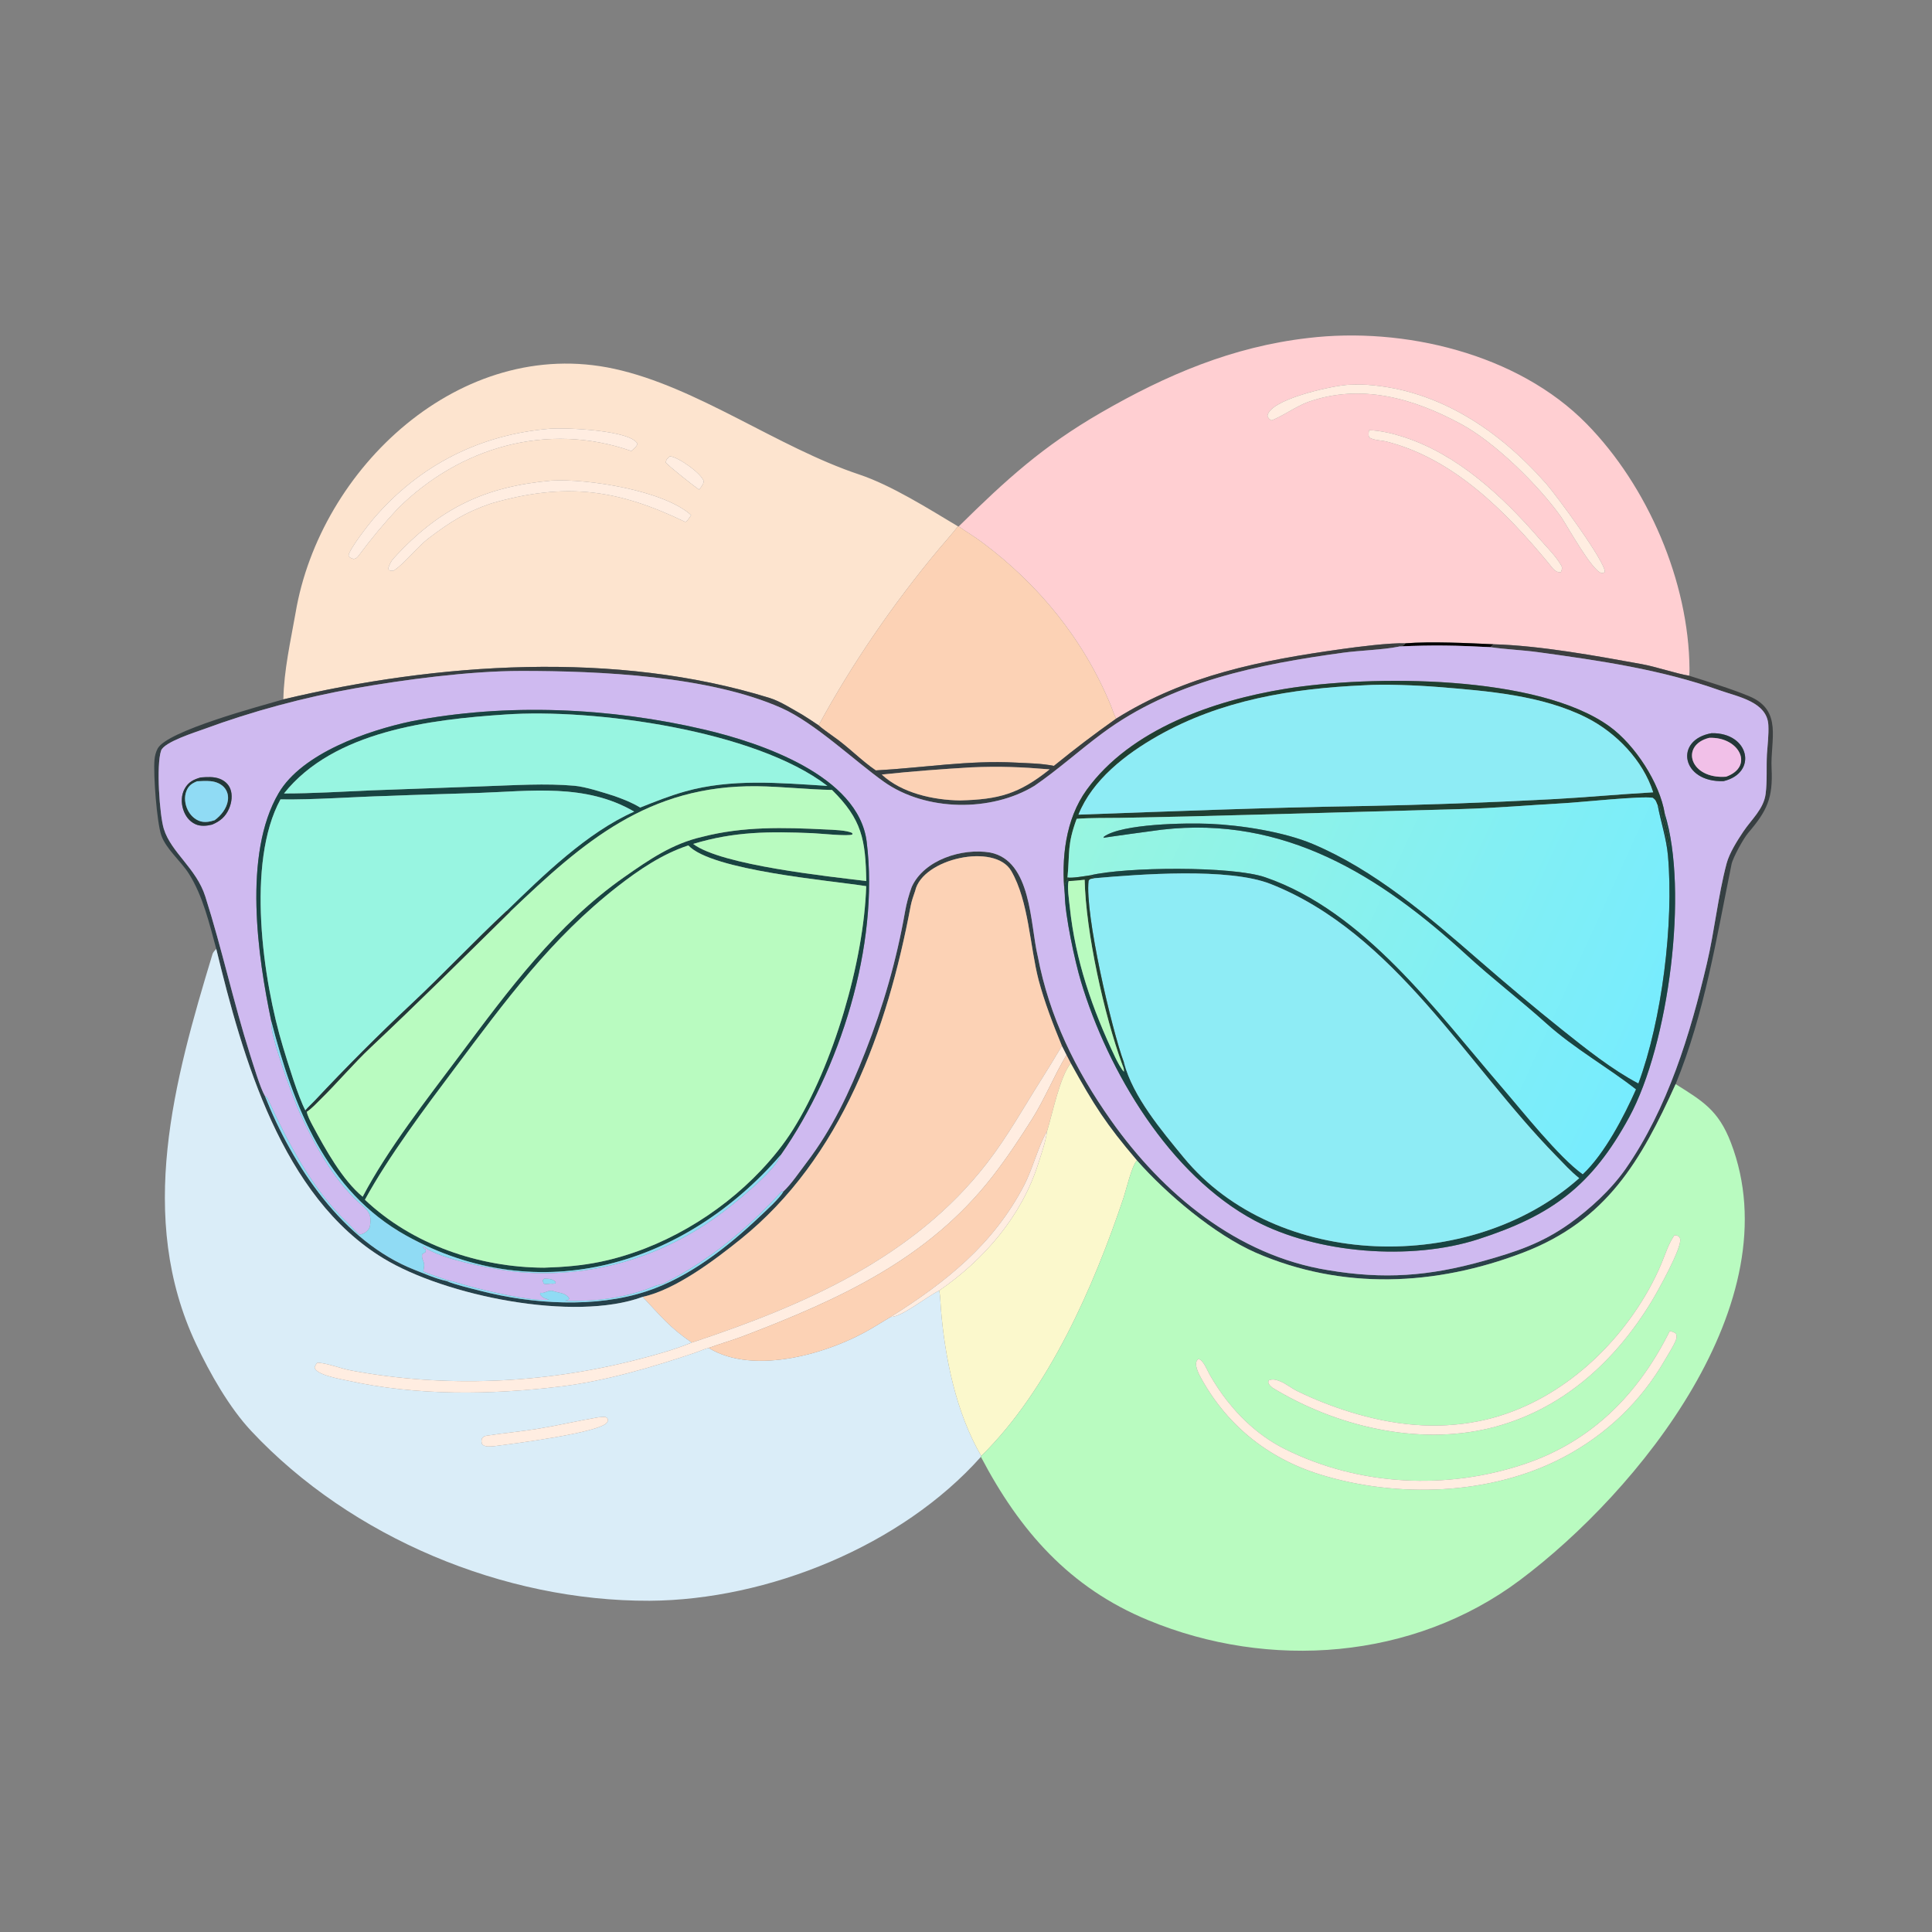 <svg width="1024" height="1024" viewBox="0 0 1024 1024" fill="none" xmlns="http://www.w3.org/2000/svg">
<rect x="0" y="0" width="1024" height="1024" fill="#808080" stroke="none"/>
<path d="M508.135 279.024C533.481 254.041 552.767 236.472 583.687 218.625C618.19 198.712 653.165 183.791 693.258 179.162C743.879 173.092 804.39 187.367 840.928 224.616C873.324 257.642 895.112 308.222 895.471 354.566C895.473 355.801 895.422 356.926 895.31 358.152C888.725 357.117 877.859 353.407 870.28 352.028C845.832 347.582 816.429 342.197 791.711 341.475C777.857 340.831 758.404 339.884 744.918 340.968C736.343 340.67 719.769 342.819 711.105 344.03C668.564 349.972 628.358 357.815 591.583 380.889C590.334 378.625 589.651 376.1 588.612 373.592C574.169 338.739 550.546 309.807 520.403 287.33C516.53 284.442 512.076 281.797 508.135 279.024ZM712.256 204.195C704.555 204.938 672.741 211.802 671.768 220.508C672.479 221.989 672.457 221.873 673.838 222.799C678.03 221.601 687.241 215.213 693.241 213.076C721.327 203.069 749.209 211.097 774.438 224.775C792.511 234.525 815.678 257.421 827.56 274.17C831.022 279.403 843.95 302.712 848.841 303.724C849.691 303.9 849.894 303.588 850.601 303.199C850.957 297.8 824.725 262.285 819.484 256.333C794.752 228.247 762.823 206.627 724.593 203.943C722.07 203.766 714.73 203.732 712.256 204.195ZM725.608 228.029C725.409 229.62 725.064 230.618 725.871 231.95C728.314 233.423 732.267 233.363 734.928 234.042C770.492 243.11 798.069 271.094 820.782 298.498C822.702 300.816 824.193 303.56 827.293 303.292C827.734 302.031 828.281 301.134 827.518 299.769C824.74 294.803 819.318 289.468 815.608 285.195C796.299 262.954 772.812 241.073 744.305 231.725C738.844 229.935 731.431 228.069 725.608 228.029Z" fill="#FFCFD2"/>
<path d="M150.189 370.681C150.487 355.175 154.032 339.75 156.629 324.988C169.551 247.986 244.295 177.815 325.493 195.463C369.497 205.028 412.069 237.06 455.46 251.516C472.366 257.148 492.4 269.789 507.727 278.963C504.619 283.041 500.949 287.048 497.643 290.995C473.868 319.375 451.403 352.066 433.879 384.443C431.262 382.683 427.95 380.44 425.261 378.818C420.12 375.951 413.62 371.703 407.994 369.958C326.37 344.646 231.862 351.25 150.189 370.681ZM291.751 227.206C254.57 230.197 222.346 246.435 197.908 274.985C195.149 278.208 185.154 291.058 184.715 294.441C185.527 295.851 185.546 295.484 187.429 296.295C188.813 295.926 189.182 295.741 190.108 294.49C196.685 285.606 203.312 277.663 210.824 269.56C243.737 236.94 290.137 223.469 334.624 239.042C335.992 237.805 337.325 236.921 337.871 235.224C334.231 227.92 299.657 226.622 291.751 227.206ZM355.012 241.852C353.386 243.558 353.284 243.145 352.845 245.102C353.949 246.711 368.351 258.144 370.562 259.5C371.717 257.962 372.629 257.056 373.016 255.18C372.259 251.285 359.366 242.025 355.012 241.852ZM292.368 254.715C257.284 257.837 233.047 269.158 208.674 295.878C207.261 297.427 206.501 299.019 205.864 300.997L206.028 302.111C207.007 302.582 208.224 302.78 209.04 302.208C215.242 297.861 221.017 289.96 227.288 285.212C238.802 276.494 246.716 271.493 260.324 266.836C300.203 255.305 327.779 259.575 363.077 276.574C363.892 276.967 365.875 273.724 366.312 273.027C352.037 259.998 311.563 253.623 292.368 254.715Z" fill="#FDE4CF"/>
<path d="M827.56 274.172C815.678 257.423 792.511 234.527 774.438 224.777C749.209 211.099 721.327 203.071 693.241 213.078C687.241 215.215 678.03 221.603 673.838 222.801C672.457 221.875 672.479 221.991 671.768 220.51C672.741 211.804 704.555 204.94 712.256 204.197C714.73 203.734 722.07 203.768 724.593 203.945C762.823 206.629 794.752 228.249 819.484 256.335C824.725 262.287 850.957 297.802 850.601 303.201C849.894 303.59 849.691 303.902 848.841 303.726C843.95 302.714 831.022 279.405 827.56 274.172Z" fill="#FFEDE1"/>
<path d="M210.824 269.56C203.312 277.663 196.685 285.606 190.108 294.49C189.182 295.741 188.813 295.925 187.429 296.294C185.546 295.483 185.527 295.85 184.715 294.44C185.154 291.057 195.149 278.207 197.908 274.984C222.346 246.434 254.57 230.197 291.751 227.206C299.657 226.622 334.231 227.92 337.871 235.224C337.325 236.921 335.992 237.805 334.624 239.042C290.137 223.469 243.737 236.94 210.824 269.56Z" fill="#FFEDE1"/>
<path d="M827.293 303.294C824.193 303.562 822.702 300.818 820.782 298.5C798.069 271.096 770.492 243.112 734.928 234.044C732.267 233.365 728.314 233.425 725.871 231.952C725.064 230.62 725.409 229.622 725.608 228.031C731.431 228.071 738.844 229.937 744.305 231.727C772.812 241.075 796.299 262.956 815.608 285.197C819.318 289.47 824.74 294.805 827.518 299.771C828.281 301.136 827.734 302.033 827.293 303.294Z" fill="#FFEDE1"/>
<path d="M370.563 259.5C368.352 258.144 353.95 246.711 352.846 245.102C353.285 243.145 353.387 243.558 355.013 241.852C359.367 242.025 372.26 251.285 373.017 255.18C372.63 257.056 371.718 257.962 370.563 259.5Z" fill="#FFEDE1"/>
<path d="M260.323 266.839C246.715 271.496 238.801 276.497 227.287 285.215C221.016 289.963 215.241 297.864 209.039 302.211C208.223 302.783 207.006 302.585 206.027 302.114L205.863 301C206.5 299.022 207.26 297.43 208.673 295.881C233.046 269.161 257.283 257.84 292.367 254.718C311.562 253.626 352.036 260.001 366.311 273.03C365.874 273.727 363.891 276.97 363.076 276.577C327.778 259.578 300.202 255.308 260.323 266.839Z" fill="#FFEDE1"/>
<path d="M507.727 278.965L508.135 279.026C512.076 281.799 516.53 284.444 520.403 287.332C550.546 309.809 574.169 338.741 588.612 373.594C589.651 376.102 590.334 378.627 591.583 380.891C579.036 389.807 570.607 396.232 558.596 405.937C551.821 404.584 545.249 404.567 538.409 404.196C513.472 402.845 488.873 406.994 464.186 408.341C456.562 403.183 449.38 395.632 441.68 390.345C440.249 389.362 434.778 385.393 433.879 384.445C451.403 352.068 473.868 319.377 497.643 290.997C500.949 287.05 504.619 283.043 507.727 278.965Z" fill="#FCD2B5"/>
<path d="M744.918 340.97C758.404 339.886 777.857 340.833 791.711 341.477C790.883 342.133 790.67 342.239 789.974 343.019C771.866 342.086 759.834 341.826 741.822 342.625C743.98 341.974 743.572 342.424 744.918 340.97Z" fill="#030303"/>
<path d="M591.583 380.89C628.358 357.816 668.564 349.973 711.105 344.031C719.769 342.82 736.343 340.671 744.918 340.969C743.572 342.423 743.98 341.973 741.822 342.624L741.059 342.785C732.835 344.443 720.685 344.747 711.883 345.953C667.126 352.083 621.249 361.142 584.206 388.709C572.128 397.647 560.695 408.005 548.315 416.483C525.444 430.463 490.682 430.173 468.394 414.287C452.692 403.096 431.855 383.107 414.151 375.244C375.789 358.206 317.887 355.585 276.084 355.614C248.72 355.632 214.359 360.214 188.156 364.83C161.276 369.566 133.574 377.029 108.085 386.442C103.603 388.094 86.943 393.274 85.383 397.847C82.751 405.564 84.583 432.009 86.814 439.271C90.67 451.82 104.047 460.181 108.809 475.126C117.709 503.056 123.734 531.272 132.604 559.173C134.355 564.496 137.729 576.171 140.4 580.88C155.134 618.034 181.801 658.12 219.675 673.009C224.632 674.957 231.435 677.909 236.571 678.925C240.825 680.83 250.195 683.019 254.931 684.23C282.359 691.246 315.571 693.336 342.685 684.406C365.259 676.971 385.789 660.825 402.837 644.644C405.885 641.751 413.429 634.948 415.163 631.55C419.422 627.562 423.746 621.116 427.31 616.444C441.284 598.122 450.206 578.844 458.608 557.517C468.126 533.354 475.219 508.778 479.708 483.103C480.449 478.867 481.72 474.187 483.219 470.118C489.749 455.664 510.05 449.355 524.779 451.851C546.845 456.139 545.959 489.823 550.019 506.759C556.245 539.063 569.899 566.992 588.809 593.757C616.33 632.71 655.625 665.43 703.905 673.21C733.571 678.186 757.268 676.452 786.313 668.32C803.268 663.572 817.189 659.024 831.936 648.488C842.823 640.711 853.846 630.598 861.65 619.475C883.954 587.342 895.826 548.289 904.706 510.558C908.761 493.331 910.575 474.87 915.126 457.685C916.6 452.12 920.843 445.448 924.032 440.688C928.27 434.362 934.782 428.789 935.822 420.787C936.699 413.754 936.155 406.869 936.506 399.826C936.847 394.645 937.522 389.538 937.266 384.337C936.658 371.965 921.149 369.324 911.52 365.899C880.413 354.836 847.76 350.128 815.194 345.664C806.828 344.517 798.272 344.219 789.974 343.018C790.67 342.238 790.883 342.132 791.711 341.476C816.429 342.198 845.832 347.583 870.28 352.029C877.859 353.408 888.725 357.118 895.31 358.153C906.085 361.594 916.966 364.833 926.991 368.963C945.147 376.443 938.228 392.406 938.976 407.249C939.767 422.947 936.615 429.71 926.557 441.477C924.13 444.317 918.474 454.527 917.743 458.106C909.645 497.751 903.52 536.805 888.127 574.601C869.797 615.01 851.722 646.963 807.128 663.974C760.874 681.618 711.433 683.928 665.537 663.927C643.683 654.316 618.376 632.924 602.639 615.091C586.102 595.669 579.96 586.002 567.52 563.533L565.27 559.184L562.831 554.354C558.119 542.922 553.581 531.064 550.5 519.515C545.835 501.619 545.32 477.788 535.975 461.623C527.267 446.562 488.866 455.04 485.062 472.161C484.183 474.711 483.165 477.55 482.667 480.199C470.38 545.648 446.104 613.69 392.585 656.776C378.843 667.84 358.052 683.602 340.611 687.374C304.266 700.81 235.981 686.811 203.374 667.05C149.232 634.238 128.609 560.528 114.622 502.947C110.964 489.545 107.61 475.032 100.159 463.16C95.939 456.439 87.986 449.996 85.492 442.748C83.118 435.847 81.206 410.417 81.876 402.776C82.058 400.698 82.581 398.581 83.569 396.732C88.588 387.34 138.1 374.206 150.189 370.682C231.862 351.251 326.37 344.647 407.994 369.959C413.62 371.704 420.12 375.952 425.261 378.819C427.95 380.441 431.262 382.684 433.879 384.444C434.778 385.392 440.249 389.361 441.68 390.344C449.38 395.631 456.562 403.182 464.186 408.34C488.873 406.993 513.472 402.844 538.409 404.195C545.249 404.566 551.821 404.583 558.596 405.936C570.607 396.231 579.036 389.806 591.583 380.89ZM514.797 406.714C498.581 407.68 483.549 408.796 467.361 410.531C477.975 420.388 494.723 424.057 508.827 424.245C529.418 423.722 540.027 420.82 556.323 407.777C541.465 406.547 529.899 406.058 514.797 406.714Z" fill="url(#paint0_linear_2230_18371)"/>
<path d="M140.4 580.88C137.729 576.171 134.355 564.496 132.604 559.173C123.734 531.272 117.709 503.056 108.809 475.126C104.047 460.181 90.671 451.82 86.815 439.271C84.583 432.009 82.751 405.564 85.383 397.847C86.943 393.274 103.603 388.094 108.085 386.442C133.574 377.029 161.276 369.566 188.156 364.83C214.359 360.214 248.72 355.632 276.084 355.614C317.887 355.585 375.789 358.206 414.151 375.244C431.855 383.107 452.692 403.096 468.394 414.287C490.682 430.173 525.444 430.463 548.315 416.483C560.695 408.005 572.128 397.647 584.206 388.709C621.249 361.142 667.126 352.083 711.883 345.953C720.685 344.747 732.835 344.443 741.059 342.785L741.822 342.624C759.834 341.825 771.866 342.085 789.974 343.018C798.272 344.219 806.828 344.517 815.194 345.664C847.76 350.128 880.413 354.836 911.52 365.899C921.149 369.324 936.658 371.965 937.266 384.337C937.522 389.538 936.847 394.645 936.506 399.826C936.155 406.869 936.699 413.754 935.822 420.787C934.782 428.789 928.27 434.362 924.032 440.688C920.843 445.448 916.6 452.12 915.126 457.685C910.575 474.87 908.761 493.331 904.706 510.558C895.826 548.289 883.954 587.342 861.65 619.475C853.846 630.598 842.823 640.711 831.936 648.488C817.189 659.024 803.268 663.572 786.313 668.32C757.268 676.452 733.571 678.186 703.905 673.21C655.625 665.43 616.33 632.71 588.809 593.757C569.899 566.992 556.245 539.063 550.019 506.759C545.959 489.823 546.845 456.139 524.779 451.851C510.05 449.355 489.749 455.664 483.219 470.118C481.72 474.187 480.449 478.867 479.708 483.103C475.219 508.778 468.126 533.354 458.608 557.517C450.206 578.844 441.284 598.122 427.31 616.444C423.746 621.116 419.422 627.562 415.163 631.55L414.326 631.44C396.084 651.28 375.989 668.115 351.907 680.187C350.508 680.888 348.904 680.967 347.447 681.473C332.433 687.798 315.982 690.006 299.488 689.395L301.328 688.926L301.692 688.161C299.661 685.092 296.659 685.47 293.279 684.306C290.642 683.398 288.579 685.849 286.474 685.191L286.223 685.993C287.638 688.03 288.557 688.103 291.049 688.793C283.066 690.202 257.071 684.062 248.355 681.616C246.553 681.11 239.46 678.956 238.446 678.807C236.935 678.521 225.781 674.683 224.374 673.895C224.652 671.639 225.233 670.331 224.269 668.219C223.683 666.937 223.572 666.107 223.737 664.746C224.366 664.349 224.905 664.021 225.539 663.648L225.706 662.14C224.522 661.81 224.963 662.133 224.3 661.292L224.482 660.58C232.666 667.631 264.837 673.467 276.264 674.354C316.35 677.468 354.678 665.03 386.126 640.172C392.699 634.977 411.563 619.675 413.835 612.113C445.177 567.332 466.187 500.957 459.35 446.111C454.983 411.083 403.125 393.697 373.527 386.743C323.69 375.033 268.346 372.486 217.948 382.327C195.073 387.156 160.127 399.16 147.692 420.359C128.661 452.803 136.647 507.318 143.813 541.379C142.559 547.643 155.68 583.085 158.98 590.12C166.727 606.637 176.262 624.534 189.879 637.058C194.589 641.39 197.267 642.631 196.07 649.976C195.713 651.966 192.794 654.411 190.514 654.275C188.724 653.168 186.453 650.219 184.694 648.567C165.401 630.455 152.764 605.783 141.778 582.06C141.569 581.61 140.833 581.16 140.4 580.88ZM882.362 431.27C879.726 414.959 866.55 394.812 853.177 385.098C815.193 357.508 726.66 357.696 681.169 365.102C643.495 371.236 599.28 386.411 575.974 418.602C564.632 434.269 562.394 455.357 564.36 474.168C564.468 485.216 569.704 509.487 572.934 520.238C587.257 567.917 619.931 622.851 665.009 646.92C697.932 664.498 747.836 668.301 783.356 656.858C822.729 644.173 843.821 628.378 863.536 592.074C884.522 553.429 895.038 471.858 882.362 431.27ZM907.171 388.613C887.117 392.126 891.246 414.839 913.542 414.011C931.725 409.647 927.273 388.203 907.171 388.613ZM106.317 412.07C102.607 413.147 99.877 414.47 97.926 417.96C96.043 421.325 95.945 425.45 97.112 429.071C98.2 432.45 100.285 435.314 103.565 436.83C106.282 438.085 109.615 437.762 112.449 437.052C116.701 435.254 119.609 432.832 121.448 428.479C122.793 425.296 123.348 421.342 122.043 418.054C121.026 415.492 118.918 413.718 116.376 412.753C113.188 411.544 109.654 411.843 106.317 412.07ZM288.36 677.748L287.573 678.633L288.204 680.349C289.838 680.938 291.154 680.13 292.847 680.434L294.26 680.3L294.572 679.549C293.392 678.243 291.838 677.846 290.13 677.769C289.54 677.742 288.95 677.747 288.36 677.748Z" fill="#CFBAF0"/>
<path d="M878.678 427.109C877.653 424.782 877.84 424.212 875.959 422.85C869.795 421.814 837.626 425.241 829.456 425.688C811.421 426.676 792.511 428.332 774.314 428.826C726.023 430.14 677.66 431.533 629.372 432.746L593.922 433.479C586.22 433.592 578.297 433.411 570.655 433.99C565.582 447.832 567.064 451.568 565.798 465.091C565.767 465.395 565.66 466.195 565.692 466.461C563.75 468.04 564.504 471.679 564.36 474.169C562.394 455.358 564.632 434.27 575.974 418.603C599.28 386.412 643.495 371.237 681.169 365.103C726.66 357.697 815.193 357.509 853.177 385.099C866.55 394.813 879.726 414.96 882.362 431.271C881.226 434.986 885.545 441.511 884.735 448.831C883.721 446.962 880.914 431.561 879.499 427.39L878.678 427.109ZM722.873 363.223C684.695 364.933 647.233 370.996 613.54 390.13C596.722 399.681 578.998 413.302 571.603 431.786C620.902 430.02 671.425 428.003 720.625 427.25C754.466 426.643 788.45 425.402 822.251 423.615C840.213 422.666 858.194 420.965 876.206 419.944C870.812 403.027 856.656 388.343 840.907 380.39C817.295 368.468 788.233 366.221 762.196 364.117C751.47 363.25 733.564 362.478 722.873 363.223Z" fill="#203F31"/>
<path d="M571.604 431.785C578.999 413.301 596.722 399.68 613.54 390.129C647.233 370.995 684.695 364.932 722.873 363.222C733.564 362.477 751.47 363.249 762.196 364.116C788.233 366.22 817.295 368.467 840.907 380.389C856.656 388.342 870.812 403.026 876.206 419.943C858.194 420.964 840.213 422.665 822.251 423.614C788.45 425.401 754.466 426.642 720.625 427.249C671.425 428.002 620.903 430.019 571.604 431.785Z" fill="#8EECF5"/>
<path d="M143.812 541.377C136.646 507.316 128.66 452.801 147.691 420.357C160.126 399.158 195.072 387.154 217.947 382.325C268.345 372.484 323.689 375.031 373.526 386.741C403.124 393.695 454.982 411.081 459.349 446.109C466.186 500.955 445.176 567.33 413.834 612.111C363.249 670.484 286.022 694.138 215.396 654.943C172.693 631.244 155.486 586.226 143.812 541.377ZM268.453 482.862C287.759 464.112 311.072 441.251 336.135 430.169C310.314 415.079 281.226 419.336 252.905 420.301C237.063 420.841 221.212 421.191 205.376 421.859C187.253 422.335 166.563 423.966 148.651 423.693C130.394 457.106 139.286 519.654 149.991 554.876C152.495 563.114 157.957 581.139 161.862 588.543L162.644 589.158C162.662 590.87 164.826 594.908 165.693 596.524C172.333 608.912 181.439 625.403 192.218 634.289C205.392 609.171 226.527 582.237 243.547 559.473C269.272 525.066 295.291 489.743 330.846 464.871C343.986 455.679 356.283 447.143 372.246 443.521C393.929 437.934 415.331 438.533 437.496 439.624C441.025 439.798 449.049 439.977 451.738 441.553L451.789 442.269C449.88 443.391 434.52 441.754 430.586 441.592C407.916 440.657 389.382 440.638 367.406 447.299C382.302 458.606 439.313 464.5 459.136 466.97C458.759 445.003 456.841 434.337 440.976 418.687C428.162 418.464 414.416 416.887 401.394 416.726C343.531 416.01 309.04 446.312 270.588 483.024L268.453 482.862ZM267.755 378.709C228.237 381.329 176.889 387.414 150.523 420.557C165.705 420.562 181.679 419.557 196.917 418.905L257.187 416.719C272.536 416.206 289.259 415.098 304.462 416.466C310.51 417.01 319.68 420.017 325.686 421.919C330.877 423.807 334.564 425.185 339.315 428.01C347.456 424.791 354.576 421.897 363.052 419.504C387.609 412.572 413.294 414.956 438.531 416.541C400.216 387.006 314.558 375.427 267.755 378.709ZM364.836 448.091C351.141 452.583 338.694 460.988 327.396 469.799C292.068 497.351 267.88 530.494 241.252 565.922C225.398 587.014 205.906 613.007 193.415 635.883C218.623 659.749 254.065 671.799 288.428 671.898C298.522 671.589 308.361 670.83 318.278 668.758C350.195 662.091 381.09 643.928 403.442 620.196C409.684 613.568 415.489 606.387 420.327 598.67C441.562 564.8 457.869 509.716 459.099 469.676C440.237 466.692 377.24 461.418 364.836 448.091Z" fill="#194442"/>
<path d="M150.523 420.559C176.889 387.416 228.237 381.331 267.755 378.711C314.558 375.429 400.216 387.008 438.531 416.543C413.294 414.958 387.609 412.574 363.052 419.506C354.576 421.899 347.456 424.793 339.315 428.012C334.564 425.187 330.877 423.809 325.686 421.921C319.68 420.019 310.51 417.012 304.462 416.468C289.259 415.1 272.536 416.208 257.187 416.721L196.917 418.907C181.679 419.559 165.705 420.564 150.523 420.559Z" fill="#98F5E1"/>
<path d="M913.542 414.009C891.246 414.837 887.117 392.124 907.171 388.611C927.273 388.201 931.725 409.645 913.542 414.009ZM905.894 391.076C890.326 394.979 895.648 413.073 914.842 411.67C929.932 406.31 921.874 390.387 905.894 391.076Z" fill="#233738"/>
<path d="M914.843 411.67C895.649 413.073 890.327 394.979 905.895 391.076C921.875 390.387 929.933 406.31 914.843 411.67Z" fill="#F1C0E8"/>
<path d="M467.361 410.531C483.549 408.796 498.581 407.68 514.797 406.714C529.899 406.058 541.465 406.547 556.323 407.777C540.027 420.82 529.418 423.722 508.827 424.245C494.723 424.057 477.975 420.388 467.361 410.531Z" fill="#FCD2B5"/>
<path d="M112.449 437.052C109.615 437.762 106.282 438.085 103.565 436.83C100.285 435.314 98.2 432.45 97.112 429.071C95.945 425.45 96.043 421.325 97.926 417.96C99.877 414.47 102.607 413.147 106.317 412.07C109.654 411.843 113.188 411.544 116.376 412.753C118.918 413.718 121.026 415.492 122.043 418.054C123.348 421.342 122.793 425.296 121.448 428.479C119.609 432.832 116.701 435.254 112.449 437.052ZM104.491 414.091C101.694 415.217 99.931 416.394 98.797 419.293C97.534 422.522 98.022 426.281 99.534 429.34C100.859 432.019 103.2 434.349 106.095 435.264C108.58 436.05 111.353 435.538 113.766 434.725C117.134 432.277 120.215 428.445 120.784 424.186C121.094 421.863 120.602 419.655 119.17 417.777C117.42 415.484 114.368 414.28 111.561 414.036C109.252 413.836 106.801 413.961 104.491 414.091Z" fill="#233738"/>
<path d="M113.765 434.723C111.352 435.536 108.579 436.048 106.094 435.262C103.199 434.347 100.858 432.017 99.534 429.338C98.021 426.279 97.533 422.52 98.796 419.291C99.93 416.392 101.693 415.215 104.49 414.089C106.8 413.959 109.251 413.834 111.56 414.034C114.367 414.278 117.419 415.482 119.169 417.775C120.601 419.653 121.093 421.861 120.783 424.184C120.214 428.443 117.133 432.275 113.765 434.723Z" fill="#90DBF4"/>
<path d="M270.589 483.025C309.041 446.313 343.532 416.011 401.395 416.727C414.417 416.888 428.163 418.465 440.977 418.688C456.842 434.338 458.76 445.004 459.137 466.971C439.314 464.501 382.303 458.607 367.407 447.3C389.383 440.639 407.917 440.658 430.587 441.593C434.521 441.755 449.881 443.392 451.79 442.27L451.739 441.554C449.05 439.978 441.026 439.799 437.497 439.625C415.332 438.534 393.93 437.935 372.247 443.522C356.284 447.144 343.987 455.68 330.847 464.872C295.292 489.744 269.273 525.067 243.548 559.474C226.528 582.238 205.393 609.172 192.219 634.29C181.44 625.404 172.334 608.913 165.694 596.525C164.827 594.909 162.663 590.871 162.645 589.159C165.202 587.502 167.509 584.925 169.697 582.788C178.839 573.858 187.326 563.704 196.605 554.976C221.705 531.367 246.022 507.163 270.589 483.025Z" fill="#B9FBC0"/>
<path d="M268.455 482.866C251.299 498.858 235.249 516.014 218.157 532.03C200.447 548.625 183.504 565.636 166.902 583.331C165.306 585.033 163.311 586.763 161.864 588.547C157.959 581.143 152.497 563.118 149.993 554.88C139.288 519.658 130.396 457.11 148.653 423.697C166.565 423.97 187.255 422.339 205.378 421.863C221.214 421.195 237.065 420.845 252.907 420.305C281.228 419.34 310.316 415.083 336.137 430.173C311.074 441.255 287.761 464.116 268.455 482.866Z" fill="#98F5E1"/>
<path d="M570.656 433.99C578.298 433.411 586.221 433.592 593.923 433.479L629.373 432.746C677.661 431.533 726.024 430.14 774.315 428.826C792.512 428.332 811.422 426.676 829.457 425.688C837.627 425.241 869.796 421.814 875.96 422.85C877.841 424.212 877.654 424.782 878.679 427.109C880.337 435.843 883.252 444.405 884.054 453.537C887.211 489.529 880.862 540.693 868.378 574.288C854.423 566.946 840.515 555.863 828.2 546.027C813.007 533.893 798.157 521.383 783.414 508.572C756.85 485.462 728.477 461.127 695.734 447.312C680.506 440.888 657.754 437.345 641.095 436.639C628.281 436.095 594.754 436.614 585.148 443.416L584.873 444.073C584.712 443.964 612.913 440.075 615.709 439.751C680.637 432.234 731.418 463.982 777.464 506.27C790.997 518.699 805.983 530.151 819.616 542.421C834.386 555.715 851.866 565.437 867.137 577.382C860.665 591.903 850.537 611.477 838.88 622.451C826.258 613.489 806.701 588.767 796.097 576.47C761.143 535.938 723.108 483.013 670.553 464.966C652.886 458.899 596.231 459.465 577.853 463.94C575.144 464.331 568.126 465.568 565.799 465.091C567.065 451.568 565.583 447.832 570.656 433.99Z" fill="url(#paint1_linear_2230_18371)"/>
<path d="M878.678 427.109L879.499 427.39C880.914 431.561 883.721 446.962 884.735 448.831C885.545 441.511 881.226 434.986 882.362 431.271C895.038 471.859 884.522 553.43 863.536 592.075C843.821 628.379 822.729 644.174 783.356 656.859C747.836 668.302 697.932 664.499 665.009 646.921C619.931 622.852 587.257 567.918 572.934 520.239C569.704 509.488 564.468 485.217 564.36 474.169C564.504 471.679 563.75 468.04 565.692 466.461L566.423 466.993C565.492 469.861 566.652 477.282 567.002 480.653C569.948 508.994 578.947 534.85 591.129 560.473C592.006 562.318 594.301 566.744 595.737 568.058C595.717 566.291 595.4 565.761 594.775 564.138L595.767 563.334C600.459 581.198 615.623 599.189 627.291 613.385C676.473 673.221 779.577 675.555 837.014 624.449C832.523 620.923 828.811 616.736 824.815 612.659C777.32 564.209 739.168 494.47 673.471 468.535C651.186 459.738 603.832 463.381 579.851 465.503L577.852 463.94C596.23 459.465 652.885 458.899 670.552 464.966C723.107 483.013 761.142 535.938 796.096 576.47C806.7 588.767 826.257 613.489 838.879 622.451C850.536 611.477 860.664 591.903 867.136 577.382C851.865 565.437 834.385 555.715 819.615 542.421C805.982 530.151 790.996 518.699 777.463 506.27C731.417 463.982 680.636 432.234 615.708 439.751C612.912 440.075 584.711 443.964 584.872 444.073L585.147 443.416C594.753 436.614 628.28 436.095 641.094 436.639C657.753 437.345 680.505 440.888 695.733 447.312C728.476 461.127 756.849 485.462 783.413 508.572C798.156 521.383 813.006 533.893 828.199 546.027C840.514 555.863 854.422 566.946 868.377 574.288C880.861 540.693 887.21 489.529 884.053 453.537C883.251 444.405 880.336 435.843 878.678 427.109Z" fill="#194442"/>
<path d="M193.416 635.886C205.907 613.01 225.399 587.017 241.253 565.925C267.881 530.497 292.069 497.354 327.397 469.802C338.695 460.991 351.142 452.586 364.837 448.094C377.241 461.421 440.238 466.695 459.1 469.679C457.87 509.719 441.563 564.803 420.328 598.673C415.49 606.39 409.685 613.571 403.443 620.199C381.091 643.931 350.196 662.094 318.279 668.761C308.362 670.833 298.523 671.592 288.429 671.901C254.066 671.802 218.624 659.752 193.416 635.886Z" fill="#B9FBC0"/>
<path d="M562.831 554.352C559.366 560.194 555.847 565.988 552.208 571.733C542.546 586.987 534.147 602.235 523.036 616.584C484.109 666.852 425.827 691.937 367.172 711.447C366.991 711.491 366.81 711.534 366.628 711.577C354.436 703.258 350.241 697.462 340.611 687.373C358.052 683.601 378.843 667.838 392.585 656.774C446.104 613.688 470.38 545.646 482.667 480.197C483.165 477.548 484.183 474.71 485.062 472.16C488.866 455.038 527.267 446.56 535.975 461.621C545.32 477.786 545.835 501.618 550.5 519.514C553.581 531.063 558.119 542.92 562.831 554.352Z" fill="#FCD2B5"/>
<path d="M595.767 563.335C589.194 545.621 574.889 484.417 576.975 466.773C577.793 465.577 577.929 465.922 579.851 465.504C603.832 463.382 651.186 459.739 673.471 468.536C739.168 494.471 777.32 564.21 824.815 612.66C828.811 616.737 832.523 620.924 837.014 624.45C779.577 675.556 676.473 673.222 627.291 613.386C615.623 599.19 600.459 581.199 595.767 563.335Z" fill="#8EECF5"/>
<path d="M565.797 465.089C568.124 465.566 575.142 464.329 577.851 463.938L579.85 465.501C577.928 465.919 577.792 465.574 576.974 466.77C574.888 484.413 589.193 545.618 595.766 563.332L594.774 564.136C585.192 537.796 575.489 494.171 574.894 466.289C571.923 466.613 569.414 466.889 566.422 466.991L565.691 466.458C565.659 466.192 565.766 465.393 565.797 465.089Z" fill="#203F31"/>
<path d="M566.422 466.991C569.414 466.889 571.923 466.613 574.894 466.289C575.489 494.171 585.192 537.796 594.774 564.136C595.399 565.759 595.716 566.289 595.736 568.056C594.3 566.742 592.005 562.316 591.128 560.471C578.946 534.848 569.947 508.992 567.001 480.651C566.651 477.28 565.491 469.859 566.422 466.991Z" fill="#B9FBC0"/>
<path d="M161.863 588.544C163.31 586.76 165.305 585.03 166.901 583.328C183.503 565.633 200.446 548.622 218.156 532.027C235.248 516.011 251.298 498.855 268.454 482.863L270.589 483.025C246.022 507.163 221.705 531.367 196.605 554.976C187.326 563.704 178.839 573.858 169.697 582.788C167.509 584.925 165.202 587.502 162.645 589.159L161.863 588.544Z" fill="#233738"/>
<path d="M114.623 502.945C128.61 560.526 149.233 634.236 203.375 667.048C235.982 686.809 304.267 700.808 340.612 687.372C350.242 697.461 354.437 703.258 366.629 711.577C357.448 715.407 346.633 718.344 336.994 720.81C287.993 733.342 236.029 735.67 186.252 726.414C180.428 725.331 174.487 722.75 168.576 722.248C167.757 722.179 166.995 724.138 166.748 724.679C167.278 728.754 180.485 730.903 184.051 731.697C220.828 739.881 259.959 739.35 297.224 734.852C320.957 731.987 345.996 724.578 368.587 716.917C370.211 716.367 374.245 714.657 375.632 714.433C399.806 729.319 440.509 717.131 462.866 703.553C465.884 701.72 468.989 699.87 472.014 698.038C477.864 698.147 490.685 687.551 497.827 684.023C498.437 687.348 498.406 690.118 498.672 693.396C500.805 719.741 506.728 748.803 520.088 771.709L519.904 772.143C477.777 819.427 406.999 848.02 344.347 848.438C267.178 848.753 186.13 815.005 133.239 758.542C121.459 745.966 111.296 727.967 103.96 712.44C72.185 645.192 92.313 572.643 112.681 505.533C112.927 504.724 114.008 503.556 114.623 502.945ZM317.279 751.177C306.674 752.955 296.205 755.435 285.595 757.199C276.491 758.712 267.308 759.501 258.206 760.903C256.803 761.119 256.393 761.324 255.421 762.361C255.112 763.811 255.111 764.108 255.544 765.523C257.372 767.098 259.597 766.62 261.904 766.511C270.841 765.376 317.462 759.501 321.693 754.016C322.031 753.578 322.139 753.165 322.312 752.667C321.857 751.414 321.851 751.512 320.635 750.939L317.279 751.177Z" fill="#DAEDF8"/>
<path d="M140.4 580.88C140.833 581.16 141.569 581.61 141.778 582.06C152.764 605.783 165.401 630.455 184.694 648.567C186.453 650.219 188.724 653.168 190.514 654.275C192.794 654.411 195.713 651.966 196.07 649.976C197.267 642.631 194.589 641.39 189.879 637.058C176.262 624.534 166.727 606.637 158.98 590.12C155.68 583.085 142.559 547.643 143.813 541.379C155.487 586.228 172.694 631.246 215.397 654.945C286.023 694.14 363.25 670.486 413.835 612.113C411.563 619.675 392.699 634.977 386.126 640.172C354.678 665.03 316.35 677.468 276.264 674.354C264.837 673.467 232.666 667.631 224.482 660.58L224.3 661.292C224.963 662.133 224.522 661.81 225.706 662.14L225.539 663.648C224.905 664.021 224.366 664.349 223.737 664.746C223.572 666.107 223.683 666.937 224.269 668.219C225.233 670.331 224.652 671.639 224.374 673.895C225.781 674.683 236.935 678.521 238.446 678.807L236.571 678.925C231.435 677.909 224.632 674.957 219.675 673.009C181.801 658.12 155.134 618.034 140.4 580.88Z" fill="#90DBF4"/>
<path d="M366.627 711.58C366.809 711.537 366.99 711.494 367.171 711.45C425.826 691.94 484.108 666.855 523.035 616.587C534.146 602.238 542.545 586.99 552.207 571.736C555.846 565.991 559.365 560.197 562.83 554.355L565.269 559.185L564.976 559.666C558.795 569.964 553.557 582.731 547.192 592.842C540.537 603.415 533.598 613.857 525.929 623.692C491.782 667.487 444.711 688.764 394.099 708.106C387.975 710.446 381.61 712.216 375.63 714.436C374.243 714.66 370.209 716.37 368.585 716.92C345.994 724.581 320.955 731.99 297.222 734.855C259.957 739.353 220.826 739.884 184.049 731.7C180.483 730.906 167.276 728.757 166.746 724.682C166.993 724.141 167.755 722.182 168.574 722.251C174.485 722.753 180.426 725.334 186.25 726.417C236.027 735.673 287.991 733.345 336.992 720.813C346.631 718.347 357.446 715.41 366.627 711.58Z" fill="#FFEDE1"/>
<path d="M565.27 559.184L567.52 563.533C561.71 570.729 557.827 590.306 554.967 599.532C550.428 607.156 547.335 619.494 542.858 628.139C526.583 659.572 501.284 679.637 472.013 698.04C468.988 699.872 465.883 701.722 462.865 703.555C440.508 717.133 399.805 729.321 375.631 714.435C381.611 712.215 387.976 710.445 394.1 708.105C444.712 688.763 491.783 667.486 525.93 623.691C533.599 613.856 540.538 603.414 547.193 592.841C553.558 582.73 558.796 569.963 564.977 559.665L565.27 559.184Z" fill="#FCD2B5"/>
<path d="M554.967 599.53C557.827 590.304 561.71 570.727 567.52 563.531C579.96 586 586.102 595.667 602.639 615.089C600.029 617.254 596.843 630.871 595.513 634.829C579.715 681.84 555.907 736.553 520.087 771.709C506.727 748.803 500.804 719.741 498.671 693.396C498.405 690.118 498.436 687.348 497.826 684.023C521.689 667.517 541.413 644.695 550.296 616.76C552.082 611.144 554.165 605.383 554.967 599.53Z" fill="#FBF8CC"/>
<path d="M602.638 615.092C618.375 632.925 643.682 654.317 665.536 663.928C711.432 683.929 760.873 681.619 807.127 663.975C851.721 646.964 869.796 615.011 888.126 574.602C902.47 583.647 910.8 588.416 917.406 605.625C949.853 690.15 868.287 790.541 805.627 837.471C748.979 879.899 672.576 885.243 608.65 858.765C566.749 841.527 540.385 811.213 519.902 772.146L520.086 771.712C555.906 736.556 579.714 681.843 595.512 634.832C596.842 630.874 600.028 617.257 602.638 615.092ZM887.483 654.732C887.384 654.873 887.282 655.011 887.185 655.154C884.25 659.487 882.594 664.969 880.563 669.801C878.634 674.392 876.414 678.927 873.991 683.275C855.173 717.051 822.455 745.469 784.06 753.206C760.852 757.883 738.171 755.356 715.733 748.427C706.072 745.443 696.586 741.737 687.506 737.284C684.471 735.795 681.634 733.403 678.576 732.167C676.503 731.329 674.605 730.728 672.489 731.597C672.236 732.39 672.039 732.44 672.433 733.264C672.933 734.31 673.504 734.742 674.363 735.48C707.852 755.9 751.107 766.337 789.748 756.923C827.21 747.797 855.758 722.106 875.414 689.687C878.817 684.075 891.458 661.331 890.535 656.732C890.336 655.737 889.749 655.178 888.797 654.878C888.446 654.768 887.86 654.753 887.483 654.732ZM885.009 705.49C868.559 738.598 843.887 763.87 808.239 775.898C766.812 789.876 720.467 787.635 681.218 768.125C669.003 762.053 658.892 753.191 650.472 742.507C647.188 738.339 644.24 733.909 641.569 729.325C640.143 726.879 639.185 724.251 637.456 721.98C636.738 721.037 636.239 720.53 635.082 720.307C634.257 721.158 633.916 721.802 633.935 723.036C633.963 724.831 634.843 726.793 635.529 728.422C649.322 754.627 671.405 772.745 699.678 781.508C740.633 794.201 790.345 792.539 828.656 772.363C851.276 760.451 869.738 742.863 882.505 720.68C884.406 717.377 886.983 713.563 888.343 710.016C888.838 708.724 888.69 708.084 888.253 706.817C887.143 706 886.321 705.801 885.009 705.49Z" fill="#B9FBC0"/>
<path d="M472.014 698.039C501.285 679.636 526.584 659.571 542.859 628.138C547.336 619.493 550.429 607.155 554.968 599.531C554.166 605.384 552.083 611.145 550.297 616.761C541.414 644.696 521.69 667.518 497.827 684.024C490.685 687.552 477.864 698.148 472.014 698.039Z" fill="#FFEDE1"/>
<path d="M238.445 678.808C239.459 678.957 246.552 681.111 248.354 681.617C257.07 684.063 283.065 690.203 291.048 688.794C288.556 688.104 287.637 688.031 286.222 685.994L286.473 685.192C288.578 685.85 290.641 683.399 293.278 684.307C296.658 685.471 299.66 685.093 301.691 688.162L301.327 688.927L299.487 689.396C315.981 690.007 332.432 687.799 347.446 681.474C348.903 680.968 350.507 680.889 351.906 680.188C375.988 668.116 396.083 651.281 414.325 631.441L415.162 631.551C413.428 634.949 405.884 641.752 402.836 644.645C385.788 660.826 365.258 676.972 342.684 684.407C315.57 693.337 282.358 691.247 254.93 684.231C250.194 683.02 240.824 680.831 236.57 678.926L238.445 678.808Z" fill="#90DBF4"/>
<path d="M674.364 735.478C673.505 734.74 672.934 734.308 672.434 733.262C672.04 732.438 672.237 732.388 672.49 731.595C674.606 730.726 676.504 731.327 678.577 732.165C681.635 733.401 684.472 735.793 687.507 737.282C696.587 741.735 706.073 745.441 715.734 748.425C738.172 755.354 760.853 757.881 784.061 753.204C822.456 745.467 855.174 717.049 873.992 683.273C876.415 678.925 878.635 674.39 880.564 669.799C882.595 664.967 884.251 659.485 887.186 655.152C887.283 655.009 887.385 654.871 887.484 654.73C887.861 654.751 888.447 654.766 888.798 654.876C889.75 655.176 890.337 655.735 890.536 656.73C891.459 661.329 878.818 684.073 875.415 689.685C855.759 722.104 827.211 747.795 789.749 756.921C751.108 766.335 707.853 755.898 674.364 735.478Z" fill="#FFEDE1"/>
<path d="M292.846 680.433C291.153 680.129 289.837 680.937 288.203 680.348L287.572 678.632L288.359 677.747C288.949 677.746 289.539 677.741 290.129 677.768C291.837 677.845 293.391 678.242 294.571 679.548L294.259 680.299L292.846 680.433Z" fill="#90DBF4"/>
<path d="M635.53 728.42C634.844 726.791 633.964 724.829 633.936 723.034C633.917 721.8 634.258 721.156 635.083 720.305C636.24 720.528 636.739 721.035 637.457 721.978C639.186 724.249 640.144 726.877 641.57 729.323C644.241 733.907 647.189 738.337 650.473 742.505C658.893 753.189 669.004 762.051 681.219 768.123C720.468 787.633 766.813 789.874 808.24 775.896C843.888 763.868 868.56 738.596 885.01 705.488C886.322 705.799 887.144 705.998 888.254 706.815C888.691 708.082 888.839 708.722 888.344 710.014C886.984 713.561 884.407 717.375 882.506 720.678C869.739 742.861 851.277 760.449 828.657 772.361C790.346 792.537 740.634 794.199 699.679 781.506C671.406 772.743 649.323 754.625 635.53 728.42Z" fill="#FFEDE1"/>
<path d="M261.903 766.513C259.596 766.622 257.371 767.1 255.543 765.525C255.11 764.11 255.111 763.813 255.42 762.363C256.392 761.326 256.802 761.121 258.205 760.905C267.307 759.503 276.49 758.714 285.594 757.201C296.204 755.437 306.673 752.957 317.278 751.179L320.634 750.941C321.85 751.514 321.856 751.416 322.311 752.669C322.138 753.167 322.03 753.58 321.692 754.018C317.461 759.503 270.84 765.378 261.903 766.513Z" fill="#FFEDE1"/>
<defs>
<linearGradient id="paint0_linear_2230_18371" x1="521.358" y1="310.367" x2="475.501" y2="712.617" gradientUnits="userSpaceOnUse">
<stop stop-color="#3D3F40"/>
<stop offset="1" stop-color="#25414B"/>
</linearGradient>
<linearGradient id="paint1_linear_2230_18371" x1="587.221" y1="399.28" x2="885.158" y2="534.936" gradientUnits="userSpaceOnUse">
<stop stop-color="#98F5E0"/>
<stop offset="1" stop-color="#77ECFE"/>
</linearGradient>
</defs>
</svg>
